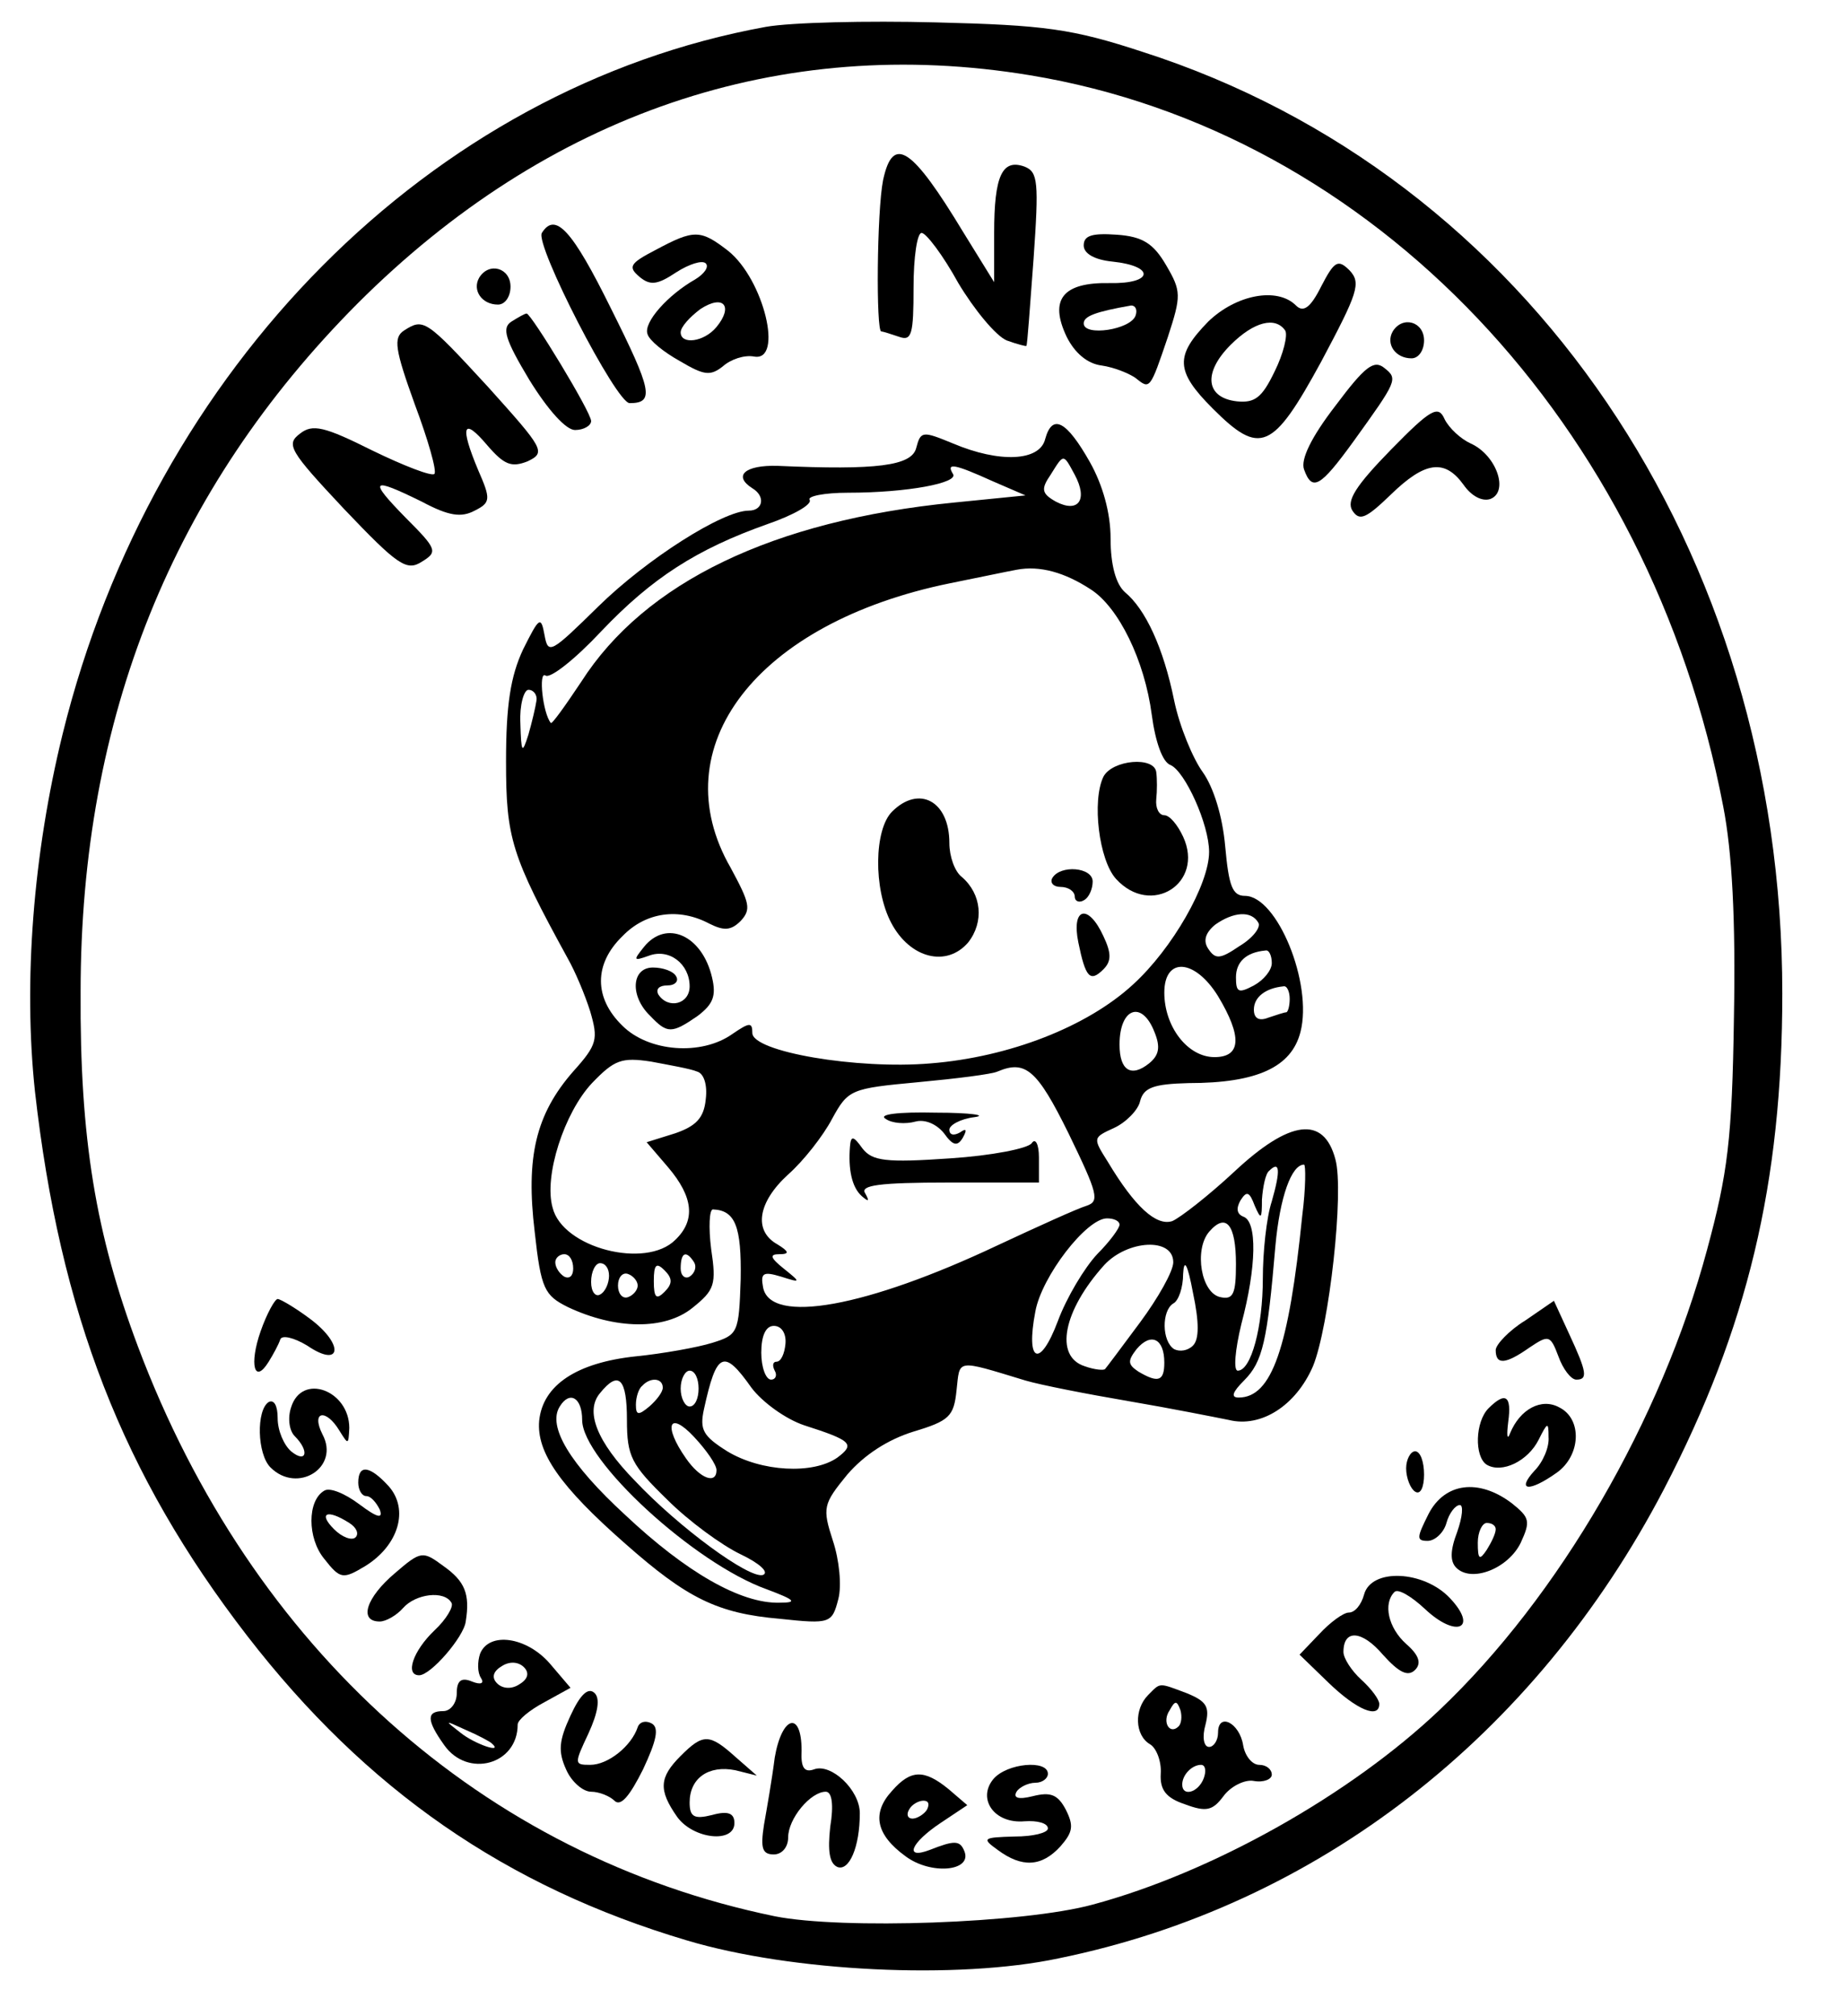 <?xml version="1.0" standalone="no"?>
<!DOCTYPE svg PUBLIC "-//W3C//DTD SVG 20010904//EN"
 "http://www.w3.org/TR/2001/REC-SVG-20010904/DTD/svg10.dtd">
<svg version="1.0" xmlns="http://www.w3.org/2000/svg"
 width="206pt" height="225pt" viewBox="0 0 206 225"
 preserveAspectRatio="xMidYMid meet">

<g transform="translate(0,225) scale(0.1,-0.1)"
fill="#000000" stroke="none">
<path d="M855 2220 c-374 -68 -684 -380 -785 -789 -33 -134 -44 -277 -31 -399
28 -248 98 -428 237 -608 133 -172 289 -280 491 -340 117 -35 302 -44 415 -20
289 59 532 248 676 524 93 179 132 341 132 553 0 495 -284 913 -714 1051 -79
26 -110 30 -231 33 -77 2 -162 0 -190 -5z m295 -54 c383 -63 692 -389 774
-816 10 -51 14 -127 12 -235 -2 -137 -7 -175 -30 -260 -51 -190 -165 -387
-299 -514 -99 -94 -253 -181 -387 -217 -77 -21 -280 -28 -355 -13 -325 67
-584 298 -711 636 -47 125 -65 232 -64 396 0 306 103 561 309 768 212 212 473
301 751 255z"/>
<path d="M986 2049 c-7 -35 -8 -169 -2 -169 2 0 11 -3 20 -6 14 -5 16 3 16 55
0 34 4 61 9 61 5 0 24 -25 41 -56 18 -30 42 -59 54 -64 11 -4 22 -7 22 -6 1 0
4 44 8 97 6 86 5 97 -10 103 -25 9 -34 -10 -34 -74 l0 -55 -34 55 c-58 96 -79
110 -90 59z"/>
<path d="M605 1990 c-8 -13 83 -190 98 -190 28 0 25 14 -21 106 -43 87 -62
108 -77 84z"/>
<path d="M732 1971 c-29 -15 -31 -19 -18 -30 12 -10 20 -9 41 5 14 9 29 14 33
10 4 -4 -2 -12 -12 -18 -30 -17 -58 -48 -53 -61 2 -7 18 -20 36 -30 27 -16 34
-17 48 -6 9 8 24 13 35 11 33 -6 11 86 -29 118 -31 24 -38 24 -81 1z m68 -86
c-14 -17 -40 -20 -40 -6 0 6 10 17 22 26 26 17 37 3 18 -20z"/>
<path d="M1210 1976 c0 -9 12 -16 32 -18 48 -5 46 -25 -3 -24 -52 1 -68 -18
-48 -60 9 -18 23 -30 39 -32 14 -2 31 -9 38 -14 16 -13 16 -13 36 46 15 46 15
51 -2 80 -14 24 -26 32 -55 34 -28 2 -37 -1 -37 -12z m58 -78 c-5 -16 -58 -24
-58 -9 0 8 13 13 53 20 5 0 7 -5 5 -11z"/>
<path d="M1475 1930 c-12 -24 -20 -29 -28 -21 -21 21 -67 12 -98 -18 -37 -38
-37 -55 5 -97 53 -53 67 -47 121 52 41 77 45 88 32 102 -13 13 -17 11 -32 -18z
m-40 -49 c3 -5 -2 -26 -12 -46 -14 -29 -22 -35 -42 -33 -35 4 -38 32 -7 63 26
26 50 32 61 16z"/>
<path d="M535 1940 c-8 -14 3 -30 21 -30 8 0 14 9 14 20 0 21 -24 28 -35 10z"/>
<path d="M571 1891 c-11 -7 -7 -20 20 -65 21 -34 41 -56 51 -56 10 0 18 5 18
10 0 10 -67 120 -72 120 -2 0 -9 -4 -17 -9z"/>
<path d="M451 1881 c-12 -8 -10 -21 12 -82 15 -40 25 -75 22 -78 -3 -3 -34 9
-69 26 -54 27 -67 30 -81 19 -16 -12 -12 -19 49 -84 60 -63 70 -70 87 -59 18
11 17 14 -18 49 -42 43 -39 46 18 18 30 -16 44 -18 59 -10 18 9 18 13 4 45
-21 50 -17 60 10 28 19 -22 27 -25 45 -18 21 10 18 14 -44 83 -70 76 -72 77
-94 63z"/>
<path d="M1555 1880 c-8 -14 3 -30 21 -30 8 0 14 9 14 20 0 21 -24 28 -35 10z"/>
<path d="M1491 1797 c-27 -35 -39 -60 -35 -71 9 -25 18 -20 55 31 49 68 50 70
35 82 -12 10 -22 2 -55 -42z"/>
<path d="M1553 1748 c-39 -40 -50 -57 -43 -68 8 -12 15 -9 43 18 38 37 60 40
81 11 9 -13 21 -19 30 -16 21 8 7 49 -22 62 -11 5 -24 17 -29 27 -7 16 -15 12
-60 -34z"/>
<path d="M1167 1760 c-6 -25 -51 -27 -103 -5 -34 14 -36 14 -41 -5 -5 -20 -44
-25 -155 -20 -36 1 -50 -11 -28 -25 15 -9 12 -25 -4 -25 -29 0 -114 -54 -168
-107 -53 -52 -56 -54 -60 -32 -4 22 -6 20 -24 -16 -14 -30 -19 -62 -19 -125 0
-86 6 -105 69 -220 8 -14 19 -40 25 -59 9 -31 8 -37 -19 -67 -42 -48 -53 -96
-43 -179 7 -64 11 -71 37 -84 53 -25 108 -26 139 -1 25 20 27 26 21 66 -3 24
-2 44 2 44 25 -1 32 -19 31 -78 -2 -60 -3 -62 -32 -71 -16 -5 -55 -12 -85 -15
-66 -7 -104 -32 -108 -72 -3 -35 23 -73 96 -137 69 -61 103 -78 173 -84 56 -6
58 -5 65 22 4 15 1 44 -6 65 -12 37 -11 41 16 74 19 22 45 39 74 48 40 12 45
17 48 46 4 35 -2 35 77 11 17 -5 68 -15 115 -23 47 -8 97 -18 112 -21 36 -9
75 16 94 60 18 44 35 195 25 231 -13 49 -51 44 -113 -14 -29 -27 -60 -51 -69
-55 -18 -6 -42 16 -72 66 -17 27 -17 27 7 38 13 6 27 20 29 30 4 15 15 19 54
20 77 0 115 18 125 57 14 54 -26 152 -62 152 -14 0 -18 11 -22 55 -3 34 -13
66 -25 83 -11 15 -26 51 -32 80 -12 59 -32 102 -55 121 -10 9 -16 30 -16 60 0
29 -9 60 -23 85 -26 46 -42 55 -50 26z m33 -40 c15 -28 4 -43 -21 -30 -16 9
-17 14 -6 30 15 24 14 24 27 0z m-92 -7 l37 -16 -80 -8 c-202 -20 -345 -89
-416 -200 -18 -27 -33 -48 -34 -46 -9 11 -14 58 -6 53 5 -4 33 18 62 49 57 60
107 92 186 120 29 10 50 22 47 27 -3 4 16 8 43 8 66 0 124 11 117 21 -8 13 2
11 44 -8z m110 -121 c31 -20 60 -79 68 -140 4 -30 12 -53 21 -56 16 -7 43 -66
43 -97 0 -36 -41 -108 -85 -148 -51 -47 -138 -81 -226 -88 -82 -7 -199 13
-199 34 0 12 -3 12 -22 -1 -35 -25 -94 -20 -123 9 -32 31 -32 69 0 100 26 27
63 32 97 14 16 -8 24 -8 35 3 12 13 10 20 -11 59 -78 135 29 274 245 318 30 6
63 13 74 15 26 5 54 -3 83 -22z m-619 -124 c-1 -7 -5 -24 -9 -38 -7 -22 -8
-21 -9 13 -1 20 4 37 9 37 6 0 10 -6 9 -12z m806 -248 c3 -5 -6 -17 -21 -26
-22 -15 -27 -15 -35 -3 -6 9 -3 18 8 27 20 14 40 16 48 2z m15 -45 c0 -8 -9
-19 -20 -25 -17 -9 -20 -8 -20 9 0 17 11 28 33 30 4 1 7 -6 7 -14z m-60 -37
c27 -45 26 -68 -4 -68 -30 0 -56 34 -56 72 0 40 34 38 60 -4z m80 -3 c0 -8 -2
-15 -4 -15 -2 0 -11 -3 -20 -6 -10 -4 -16 -1 -16 9 0 14 13 24 33 26 4 1 7 -6
7 -14z m-151 -37 c7 -17 5 -26 -6 -35 -20 -16 -33 -8 -33 21 0 41 25 50 39 14z
m-511 -44 c8 -2 12 -15 10 -31 -2 -21 -11 -30 -34 -38 l-32 -10 24 -28 c28
-33 31 -59 8 -81 -33 -33 -126 -9 -137 36 -10 35 13 106 44 139 25 26 33 29
66 24 21 -4 44 -8 51 -11z m415 -69 c33 -68 35 -76 20 -81 -10 -3 -54 -23 -99
-44 -146 -69 -254 -89 -262 -47 -3 16 0 18 20 12 22 -7 23 -7 3 9 -15 12 -16
16 -5 16 12 0 11 3 -2 11 -27 15 -22 47 12 78 17 15 39 43 49 62 18 33 21 34
96 41 43 4 83 9 89 12 31 13 44 2 79 -69z m227 -76 c-6 -18 -10 -57 -10 -86 0
-54 -13 -103 -28 -103 -5 0 -3 23 4 52 17 64 18 115 2 120 -7 3 -8 9 -3 18 7
11 10 10 16 -6 7 -16 8 -15 8 7 1 14 4 29 8 32 12 12 13 1 3 -34z m34 -16
c-15 -148 -34 -203 -71 -203 -9 0 -7 6 6 19 21 21 26 44 35 150 5 55 18 91 32
91 2 0 2 -26 -2 -57z m-204 -10 c0 -4 -11 -19 -25 -33 -14 -15 -34 -48 -44
-75 -20 -53 -36 -46 -25 11 7 39 57 104 80 104 8 0 14 -3 14 -7z m130 -44 c0
-33 -3 -40 -17 -37 -22 4 -30 53 -13 73 19 22 30 8 30 -36z m-70 2 c0 -10 -17
-40 -37 -67 -20 -27 -38 -51 -39 -52 -1 -2 -12 -1 -23 3 -34 11 -24 62 22 113
26 28 77 31 77 3z m-670 -7 c0 -8 -4 -12 -10 -9 -5 3 -10 10 -10 16 0 5 5 9
10 9 6 0 10 -7 10 -16z m135 7 c3 -5 1 -12 -5 -16 -5 -3 -10 1 -10 9 0 18 6
21 15 7z m557 -93 c-6 -6 -15 -7 -21 -4 -14 9 -14 43 -1 51 6 3 11 18 11 33 1
18 5 11 11 -21 7 -33 7 -52 0 -59z m-652 78 c0 -8 -4 -18 -10 -21 -5 -3 -10 3
-10 14 0 12 5 21 10 21 6 0 10 -6 10 -14z m62 -18 c-9 -9 -12 -7 -12 12 0 19
3 21 12 12 9 -9 9 -15 0 -24z m-30 7 c0 -5 -5 -11 -11 -13 -6 -2 -11 4 -11 13
0 9 5 15 11 13 6 -2 11 -8 11 -13z m165 -65 c-1 -11 -5 -20 -10 -20 -4 0 -5
-4 -2 -10 3 -5 1 -10 -4 -10 -6 0 -11 14 -11 30 0 19 5 30 14 30 9 0 14 -9 13
-20z m423 -21 c0 -21 -7 -23 -29 -10 -12 8 -12 12 -2 25 16 19 31 12 31 -15z
m-461 -28 c12 -16 38 -35 59 -42 53 -17 57 -21 37 -36 -27 -19 -85 -16 -123 7
-27 17 -31 24 -26 47 14 64 22 68 53 24z m-59 -1 c0 -11 -4 -20 -10 -20 -5 0
-10 9 -10 20 0 11 5 20 10 20 6 0 10 -9 10 -20z m-80 -35 c0 -41 5 -50 45 -89
24 -24 61 -51 82 -61 21 -10 32 -20 25 -23 -15 -5 -94 53 -143 105 -43 44 -56
78 -39 98 21 26 30 16 30 -30z m40 36 c0 -5 -7 -14 -15 -21 -12 -10 -15 -10
-15 2 0 8 3 18 7 21 9 10 23 9 23 -2z m-90 -36 c0 -45 125 -160 206 -189 32
-12 35 -15 14 -15 -43 -1 -104 34 -172 98 -62 57 -87 99 -73 121 11 18 25 10
25 -15z m150 -56 c0 -16 -18 -10 -34 13 -26 37 -19 54 9 24 14 -15 25 -31 25
-37z"/>
<path d="M1232 1383 c-13 -27 -5 -93 14 -114 39 -43 99 -5 75 47 -6 13 -15 24
-21 24 -6 0 -10 8 -9 18 1 9 1 23 0 30 -2 18 -49 14 -59 -5z"/>
<path d="M996 1344 c-20 -20 -21 -86 -1 -124 21 -40 62 -50 86 -22 18 23 15
54 -7 73 -8 6 -14 23 -14 38 0 47 -34 65 -64 35z"/>
<path d="M1175 1270 c-3 -5 1 -10 9 -10 9 0 16 -5 16 -11 0 -5 5 -7 10 -4 6 3
10 13 10 21 0 16 -36 19 -45 4z"/>
<path d="M1204 1198 c8 -39 13 -45 28 -30 9 9 9 18 0 37 -17 37 -36 32 -28 -7z"/>
<path d="M719 1193 c-12 -15 -12 -16 5 -10 23 9 46 -9 46 -34 0 -20 -24 -26
-35 -9 -3 6 1 10 10 10 9 0 13 5 10 10 -3 6 -15 10 -26 10 -24 0 -26 -32 -3
-54 19 -20 24 -20 53 0 17 13 21 22 16 43 -11 47 -51 65 -76 34z"/>
<path d="M989 1001 c7 -5 22 -6 33 -3 11 3 24 -3 32 -13 10 -14 15 -15 21 -5
5 9 4 11 -3 6 -7 -4 -12 -3 -12 3 0 5 12 12 28 14 15 2 -4 5 -43 5 -43 1 -65
-2 -56 -7z"/>
<path d="M949 970 c-2 -25 2 -45 13 -55 8 -7 9 -6 4 3 -6 9 16 12 93 12 l101
0 0 28 c0 15 -4 22 -8 16 -4 -6 -45 -14 -91 -17 -72 -5 -87 -3 -98 11 -10 14
-13 15 -14 2z"/>
<path d="M291 764 c-13 -37 -7 -60 9 -34 5 8 11 19 13 25 2 5 15 2 30 -7 38
-26 42 1 3 30 -16 12 -33 22 -36 22 -3 0 -12 -16 -19 -36z"/>
<path d="M1703 776 c-18 -11 -33 -27 -33 -33 0 -17 11 -16 38 3 21 14 23 14
32 -10 5 -14 14 -26 20 -26 13 0 12 8 -8 51 l-17 37 -32 -22z"/>
<path d="M325 679 c-4 -12 -2 -26 4 -32 17 -17 13 -31 -4 -17 -8 7 -15 23 -15
37 0 14 -4 21 -10 18 -14 -9 -13 -58 2 -73 30 -30 78 0 58 37 -13 26 4 29 19
4 10 -16 10 -16 11 3 0 42 -53 62 -65 23z"/>
<path d="M1662 678 c-15 -15 -16 -54 -2 -63 17 -10 46 4 58 28 10 20 11 20 11
3 1 -11 -6 -28 -16 -38 -20 -22 -6 -24 25 -2 27 19 29 60 3 73 -20 11 -44 -2
-55 -29 -3 -8 -4 -3 -2 13 4 29 -3 34 -22 15z"/>
<path d="M1570 611 c0 -11 5 -23 10 -26 6 -4 10 5 10 19 0 14 -4 26 -10 26 -5
0 -10 -9 -10 -19z"/>
<path d="M400 595 c0 -8 4 -15 9 -15 5 0 11 -7 15 -15 4 -11 -3 -9 -23 6 -16
12 -33 19 -39 15 -19 -11 -19 -53 0 -76 18 -23 21 -23 46 -8 37 23 49 63 26
89 -21 23 -34 25 -34 4z m-10 -45 c8 -5 11 -12 7 -16 -4 -4 -15 0 -24 9 -18
18 -8 23 17 7z"/>
<path d="M1595 560 c-13 -26 -14 -30 -1 -30 8 0 18 9 21 20 3 11 10 20 15 20
4 0 3 -13 -3 -30 -8 -21 -8 -33 -1 -40 17 -17 58 -1 72 28 11 24 10 28 -10 44
-37 28 -75 23 -93 -12z m75 -17 c0 -5 -5 -15 -10 -23 -8 -12 -10 -11 -10 8 0
12 5 22 10 22 6 0 10 -3 10 -7z"/>
<path d="M441 494 c-32 -27 -41 -54 -17 -54 7 0 19 7 26 15 14 16 46 20 54 6
3 -4 -6 -19 -19 -31 -24 -23 -33 -50 -17 -50 13 0 50 43 52 60 5 31 -1 45 -25
62 -23 17 -25 17 -54 -8z"/>
<path d="M1523 470 c-3 -11 -10 -20 -17 -20 -6 0 -21 -11 -33 -24 l-22 -23 32
-31 c32 -31 57 -41 57 -24 0 5 -9 17 -20 27 -11 10 -20 24 -20 31 0 26 21 24
44 -3 18 -20 28 -25 36 -17 7 7 5 16 -10 29 -20 18 -26 45 -13 58 4 4 19 -5
34 -19 35 -33 60 -22 28 12 -29 31 -88 34 -96 4z"/>
<path d="M536 404 c-3 -9 -3 -21 1 -27 4 -6 0 -8 -10 -4 -12 5 -17 1 -17 -13
0 -11 -7 -20 -15 -20 -19 0 -19 -10 1 -38 26 -37 82 -22 82 23 0 5 13 16 30
25 l29 16 -23 27 c-26 30 -68 36 -78 11z m44 -34 c-9 -6 -19 -5 -25 1 -6 6 -5
13 5 19 9 6 19 5 25 -1 6 -6 5 -13 -5 -19z m-31 -66 c14 -12 -19 -1 -35 12
-18 14 -18 14 6 3 14 -6 27 -13 29 -15z"/>
<path d="M637 335 c-13 -28 -14 -40 -5 -60 6 -14 19 -25 28 -25 9 0 21 -5 26
-10 7 -7 17 5 32 35 15 32 18 46 10 51 -7 4 -14 2 -16 -4 -7 -21 -33 -42 -53
-42 -18 0 -18 1 -2 35 11 24 13 39 7 45 -7 7 -16 -1 -27 -25z"/>
<path d="M1282 358 c-16 -16 -15 -45 2 -55 7 -4 13 -19 12 -33 -1 -18 6 -27
27 -34 24 -9 31 -7 43 9 8 11 24 19 34 17 11 -2 20 2 20 7 0 6 -6 11 -14 11
-8 0 -16 10 -18 22 -4 25 -28 37 -28 14 0 -9 -5 -16 -10 -16 -6 0 -8 11 -4 25
5 20 1 26 -21 35 -32 12 -29 12 -43 -2z m34 -35 c-10 -10 -19 5 -10 18 6 11 8
11 12 0 2 -7 1 -15 -2 -18z m28 -58 c-6 -16 -24 -21 -24 -7 0 11 11 22 21 22
5 0 6 -7 3 -15z"/>
<path d="M865 288 c-3 -24 -9 -58 -12 -75 -4 -26 -2 -33 11 -33 9 0 16 8 16
19 0 21 25 51 42 51 7 0 9 -15 5 -39 -3 -27 -1 -41 8 -45 13 -5 25 22 25 60 0
26 -32 56 -51 49 -11 -4 -15 2 -14 21 0 45 -22 39 -30 -8z"/>
<path d="M760 290 c-24 -24 -25 -38 -4 -68 18 -25 64 -30 64 -7 0 11 -7 14
-25 9 -20 -5 -25 -2 -25 14 0 27 21 42 51 36 l24 -6 -24 21 c-29 26 -36 26
-61 1z"/>
<path d="M1109 264 c-18 -22 1 -50 35 -47 14 1 26 -2 26 -8 0 -5 -17 -9 -37
-9 -36 -1 -37 -2 -19 -15 27 -20 49 -19 70 4 14 16 15 23 6 41 -9 17 -17 20
-37 15 -16 -4 -22 -2 -18 5 3 5 13 10 21 10 8 0 14 5 14 10 0 16 -46 12 -61
-6z"/>
<path d="M996 251 c-23 -25 -18 -49 15 -73 28 -21 74 -17 66 5 -5 13 -11 13
-39 2 -29 -11 -21 8 12 30 l30 20 -21 18 c-27 22 -42 22 -63 -2z m39 -21 c-3
-5 -11 -10 -16 -10 -6 0 -7 5 -4 10 3 6 11 10 16 10 6 0 7 -4 4 -10z"/>
</g>
</svg>
